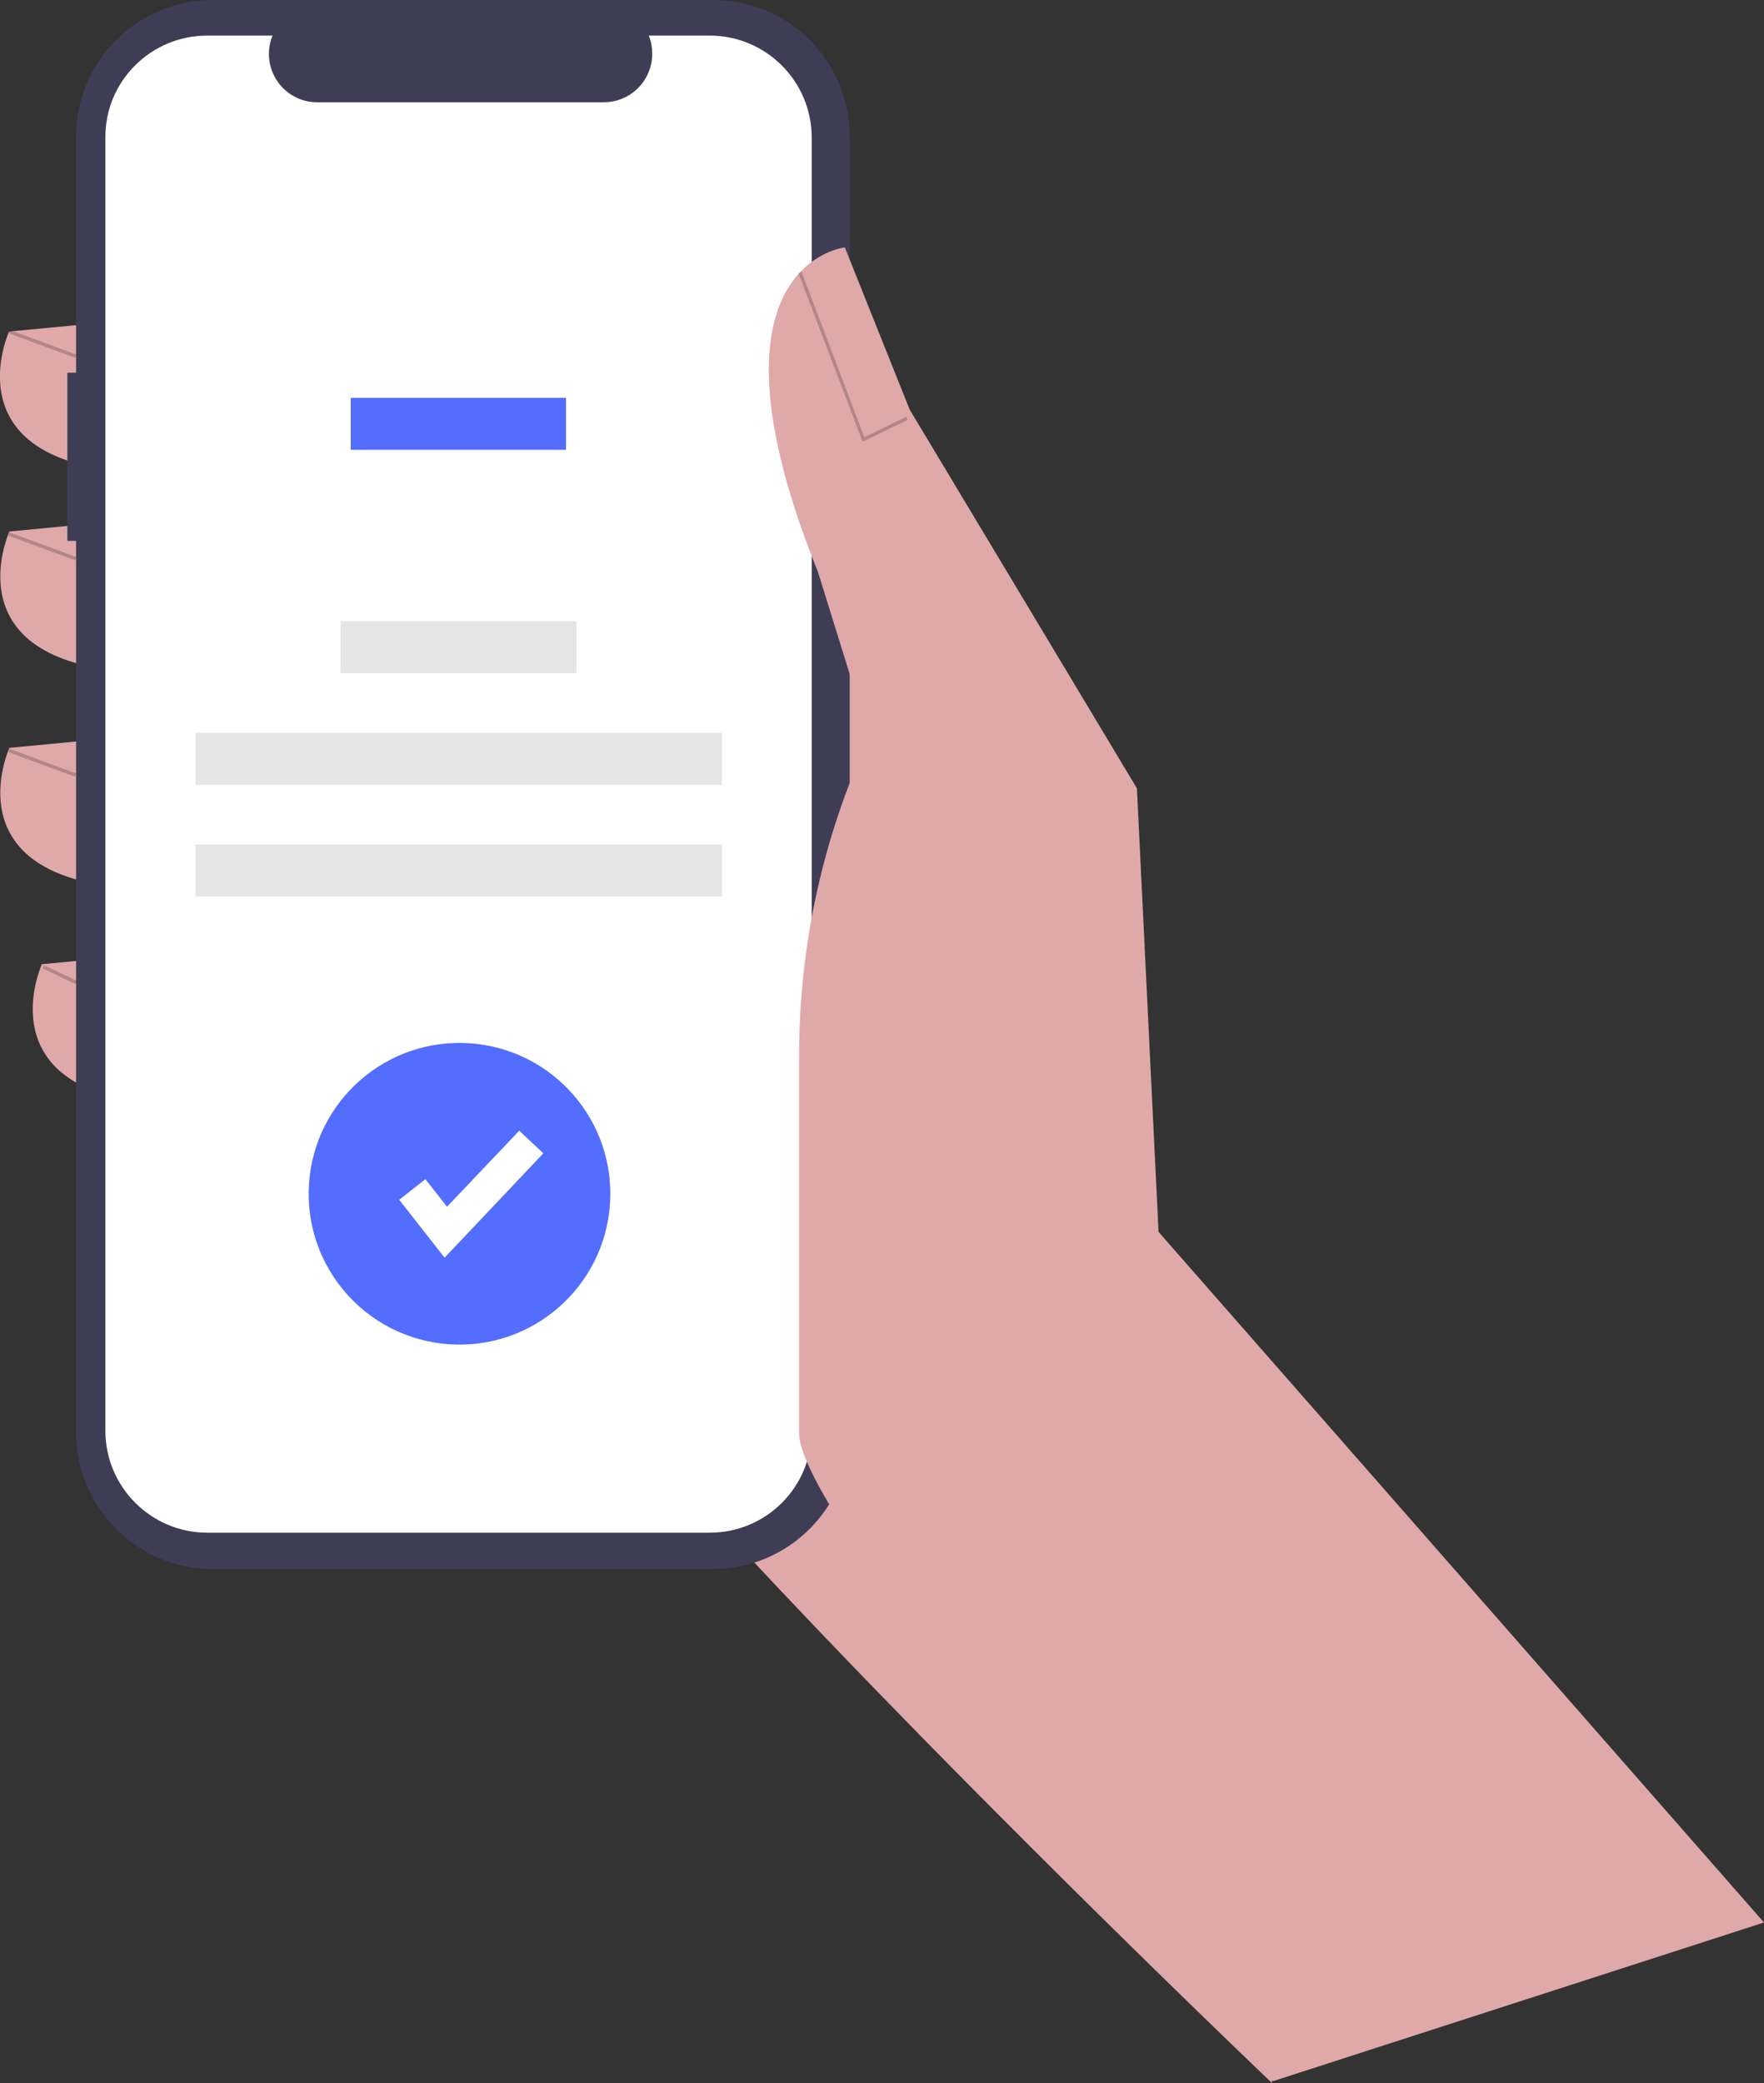 <?xml version="1.0" encoding="utf-8"?>
<!-- Generator: Adobe Illustrator 25.2.1, SVG Export Plug-In . SVG Version: 6.00 Build 0)  -->
<svg version="1.1" id="a1446b94-79a8-45dc-beee-b314ae1acdc1"
	 xmlns="http://www.w3.org/2000/svg" xmlns:xlink="http://www.w3.org/1999/xlink" x="0px" y="0px" viewBox="0 0 505.5 596.9"
	 style="enable-background:new 0 0 505.5 596.9;" xml:space="preserve">
<rect x="0" y="0" width="505.5" height="596.9" fill="#333333" stroke="none"/>
<style type="text/css">
	.st0{fill:#E0A9A9;}
	.st1{fill:#3F3D56;}
	.st2{fill:#FFFFFF;}
	.st3{fill:#536DFE;}
	.st4{fill:#E5E5E5;}
	.st5{opacity:0.2;enable-background:new    ;}
</style>
<path class="st0" d="M359.5,500.9l5,96c0,0-211.5-201.3-237.8-260.2s23.2-204.6,23.2-204.6l110,60.4L359.5,500.9z"/>
<path class="st0" d="M35.2,91.9L2.6,95c0,0-17,37.2,35.6,40.3L35.2,91.9z"/>
<path class="st0" d="M35.2,149.2l-32.5,3.1c0,0-17,37.2,35.6,40.3L35.2,149.2z"/>
<path class="st0" d="M35.2,211.2l-32.5,3.1c0,0-17,37.2,35.6,40.3L35.2,211.2z"/>
<path class="st0" d="M44.5,273.2l-32.5,3.1c0,0-17,37.2,35.6,40.3L44.5,273.2z"/>
<path class="st1" d="M19.3,106.8h2.5V39.2C21.8,17.5,39.3,0,61,0l0,0h143.3c21.6,0,39.2,17.5,39.2,39.2c0,0,0,0,0,0v371.2
	c0,21.6-17.5,39.2-39.2,39.2l0,0H61c-21.6,0-39.2-17.5-39.2-39.2l0,0V155h-2.5V106.8z"/>
<path class="st2" d="M59.4,10.2h18.7c-2.9,7.1,0.5,15.2,7.6,18.1c1.7,0.7,3.4,1,5.2,1h82.1c7.7,0,13.9-6.2,13.9-13.9
	c0-1.8-0.3-3.6-1-5.2h17.5c16.1,0,29.2,13.1,29.2,29.2l0,0V410c0,16.2-13.1,29.2-29.2,29.2h-144c-16.1,0-29.2-13.1-29.2-29.2l0,0
	V39.4C30.1,23.3,43.2,10.2,59.4,10.2C59.4,10.2,59.4,10.2,59.4,10.2z"/>
<rect x="100.5" y="114" class="st3" width="61.7" height="14.9"/>
<rect x="97.6" y="178" class="st4" width="67.6" height="14.9"/>
<rect x="56" y="210" class="st4" width="150.9" height="14.9"/>
<rect x="56" y="242" class="st4" width="150.9" height="14.9"/>
<path class="st0" d="M505.5,550.9L332,353l-6.2-127.1l-65.1-108.5l-18.6-46.5c0,0-43.4,4.6-7.7,93l14.7,47.3l0,0
	c-13.3,28.6-20.1,59.7-20.1,91.2v108.3c0,25.5,121.5,164.4,135.7,185.7l0,0L505.5,550.9z"/>
<polygon class="st5" points="247.2,126.6 260.1,120.3 259.7,119.4 247.7,125.3 229.7,77.9 228.8,78.3 "/>
<rect x="11.7" y="88.3" transform="matrix(0.346 -0.938 0.938 0.346 -84.433 75.916)" class="st5" width="1" height="20.4"/>
<rect x="11.7" y="146.3" transform="matrix(0.346 -0.938 0.938 0.346 -138.858 113.867)" class="st5" width="1" height="20.4"/>
<rect x="11.7" y="208.3" transform="matrix(0.346 -0.938 0.938 0.346 -197.036 154.436)" class="st5" width="1" height="20.4"/>
<rect x="16.8" y="274" transform="matrix(0.433 -0.901 0.901 0.433 -241.902 173.99)" class="st5" width="1" height="10.4"/>
<ellipse transform="matrix(7.088901e-02 -0.998 0.998 7.088901e-02 -219.164 449.059)" class="st3" cx="131.5" cy="342.2" rx="43.2" ry="43.2"/>
<polygon class="st2" points="127.4,360.4 114.4,343.8 121.9,337.9 128.1,345.8 148.8,324 155.7,330.5 "/>
</svg>
